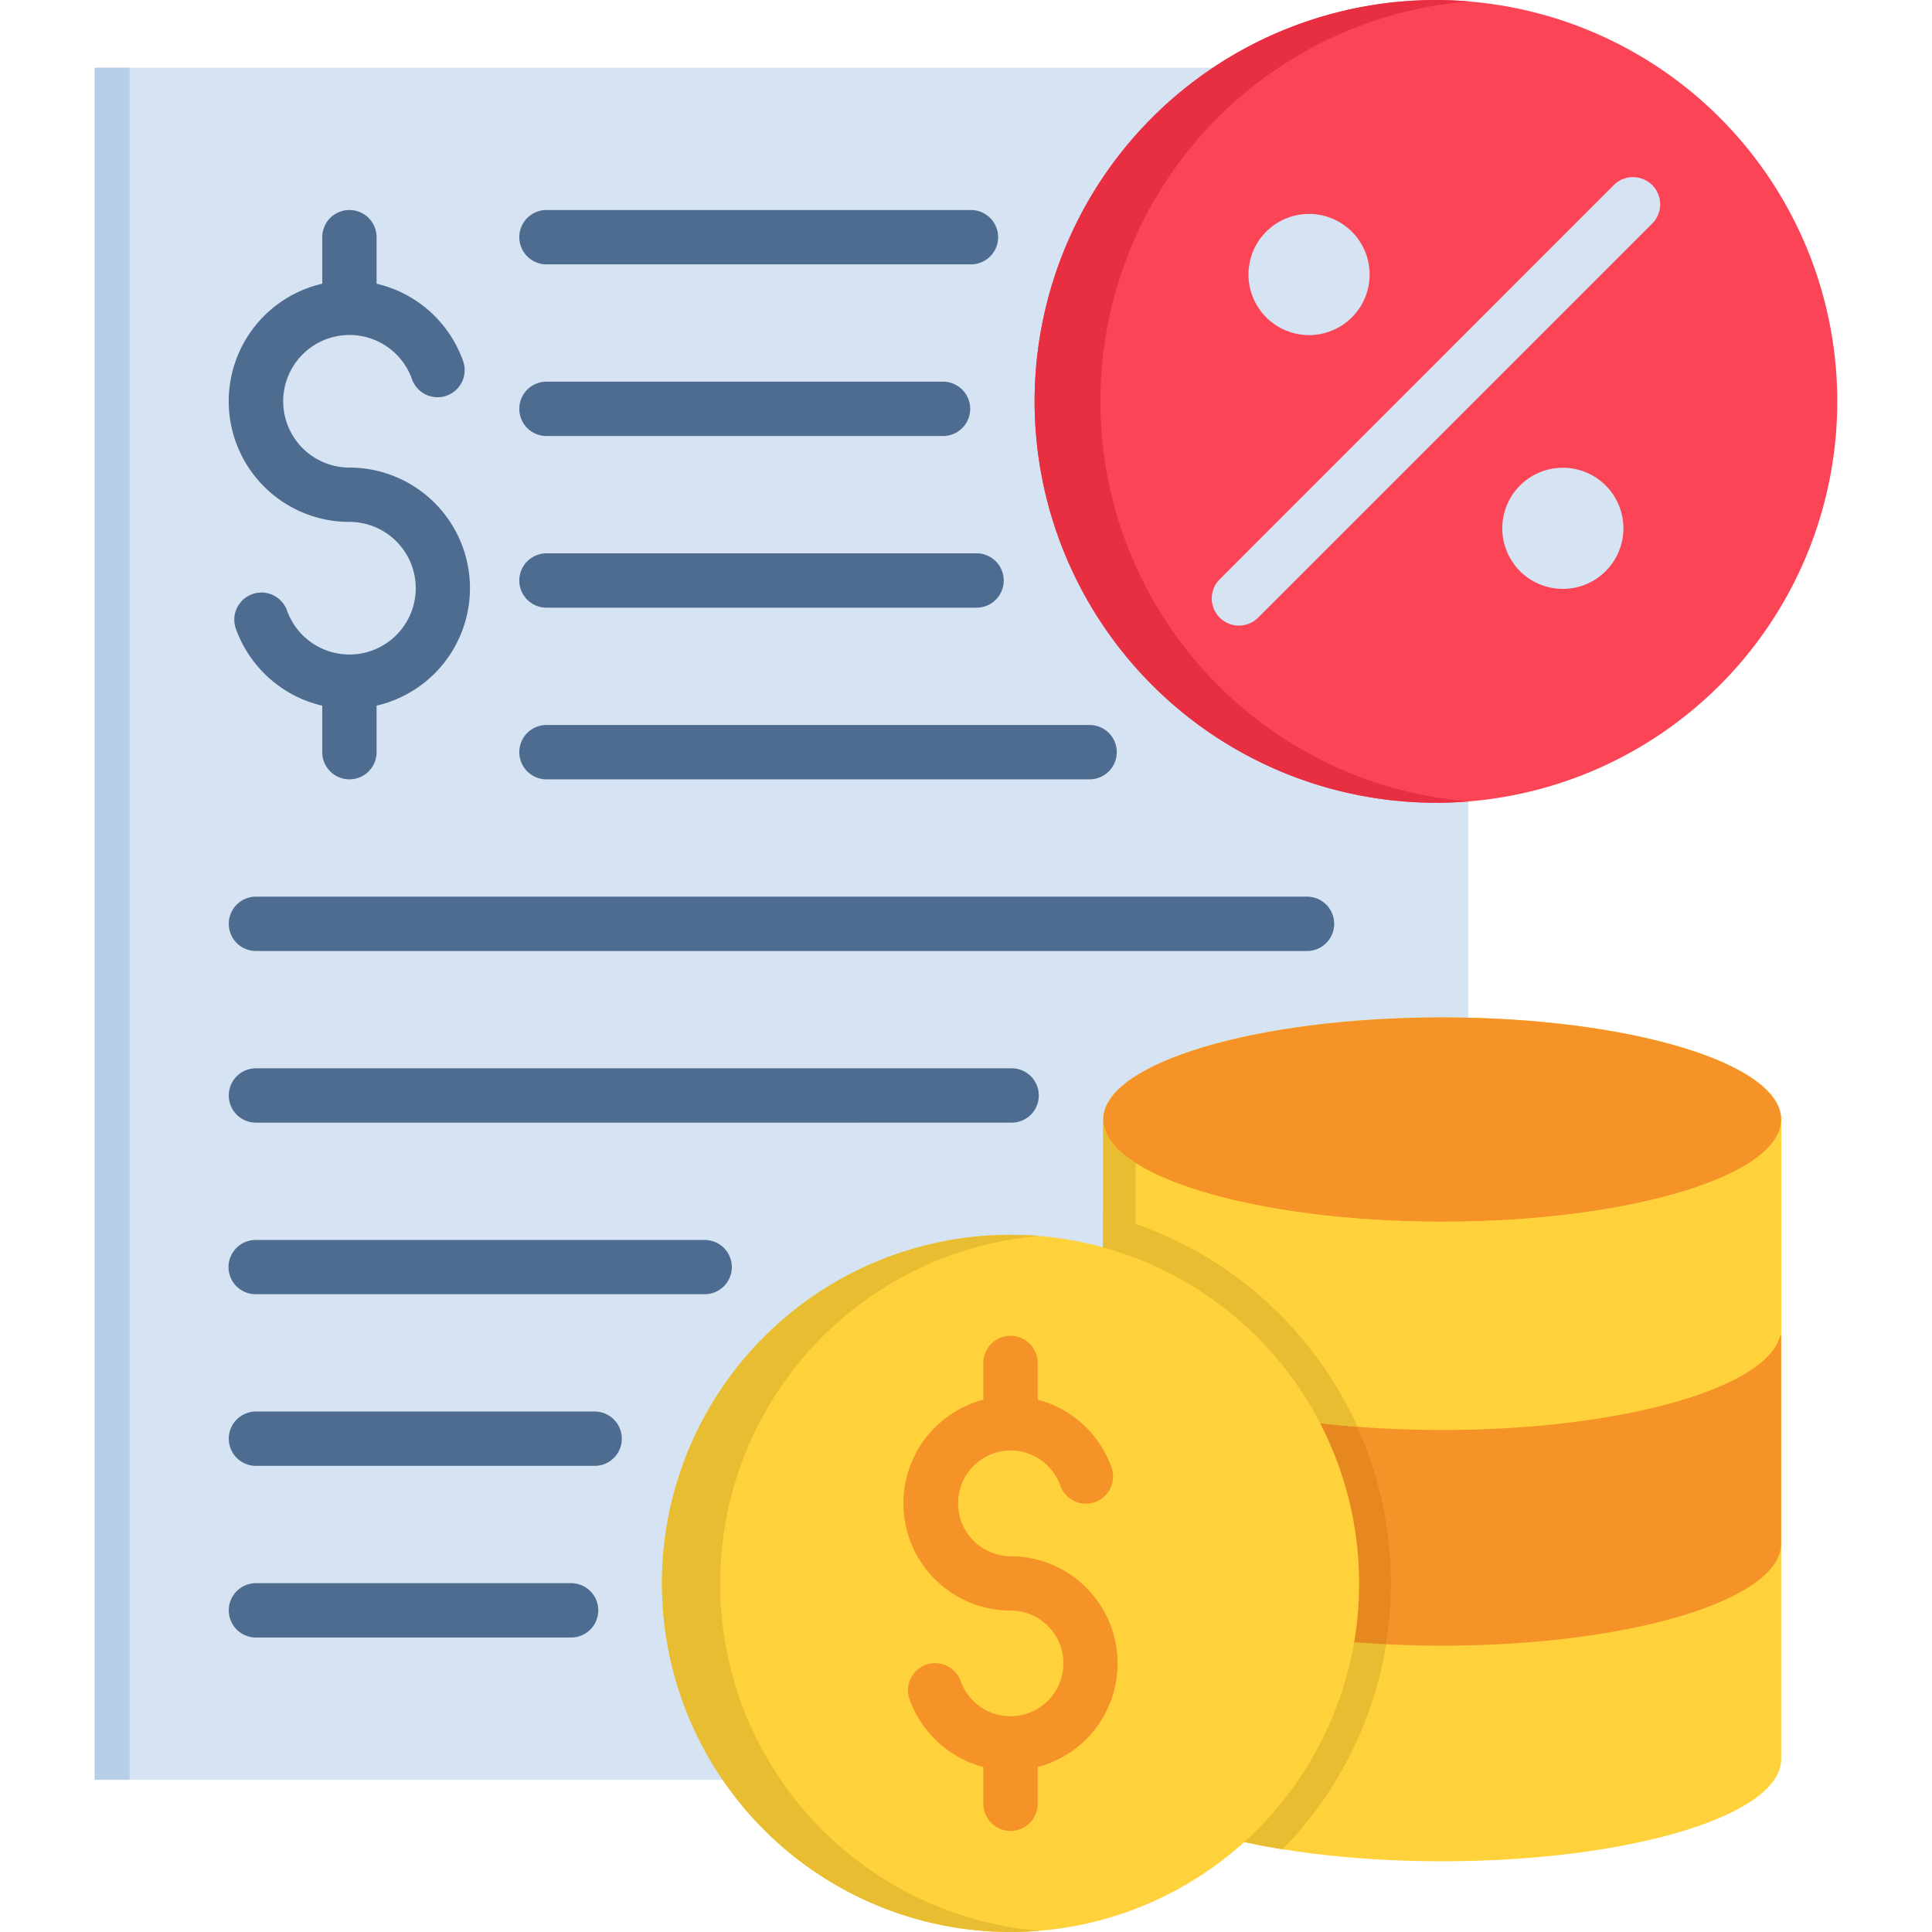 <svg class="h-5 w-5" id="Layer_1" viewBox="0 0 512 512" xmlns="http://www.w3.org/2000/svg" data-name="Layer 1"><path d="m25.106 17.952v453.715h363.987v-453.715z" fill="#d5e3f2" fill-rule="evenodd"/><path d="m144.822 70.058a7.2 7.2 0 0 1 0-14.4h112.489a7.2 7.2 0 1 1 0 14.4zm-76.994 227.455a7.2 7.2 0 0 1 0-14.4h200.266a7.2 7.2 0 0 1 0 14.4zm0 45.462a7.184 7.184 0 1 1 0-14.367h118.843a7.184 7.184 0 1 1 0 14.367zm0 45.491a7.2 7.2 0 1 1 0-14.4h89.759a7.2 7.2 0 0 1 0 14.4zm0 45.491a7.2 7.2 0 1 1 0-14.4h83.522a7.2 7.2 0 0 1 0 14.4zm0-181.935a7.2 7.2 0 0 1 0-14.4h278.542a7.2 7.2 0 0 1 0 14.4zm76.994-45.491a7.2 7.2 0 0 1 0-14.4h143.934a7.2 7.2 0 1 1 0 14.4zm0-45.491a7.2 7.2 0 0 1 0-14.4h113.978a7.2 7.2 0 0 1 0 14.4zm0-45.491a7.2 7.2 0 0 1 0-14.4h105.087a7.2 7.2 0 1 1 0 14.4z" fill="#4d6c8f"/><path d="m99.8 187.006v12.327a7.2 7.2 0 0 1 -14.4 0v-12.327a31.369 31.369 0 0 1 -11.19-5.013 32.091 32.091 0 0 1 -11.71-15.387 7.194 7.194 0 0 1 13.55-4.838 17.571 17.571 0 1 0 16.55-23.459 31.97 31.97 0 0 1 -7.2-63.122v-12.327a7.2 7.2 0 0 1 14.4 0v12.327a32.015 32.015 0 0 1 22.9 20.429 7.185 7.185 0 1 1 -13.551 4.779 17.569 17.569 0 1 0 -16.549 23.518 31.959 31.959 0 0 1 7.2 63.093z" fill="#4d6c8f"/><path d="m380.554 212.738a106.355 106.355 0 1 0 -106.369-106.369 106.544 106.544 0 0 0 106.369 106.369z" fill="#fb4455" fill-rule="evenodd"/><path d="m335.558 61.4a16.053 16.053 0 1 1 0 22.7 16.058 16.058 0 0 1 0-22.7zm67.261 67.26a16.052 16.052 0 1 1 0 22.7 16.057 16.057 0 0 1 0-22.7z" fill="#d5e3f2" fill-rule="evenodd"/><path d="m333.4 163.692a7.192 7.192 0 0 1 -10.171-10.171l104.448-104.475a7.2 7.2 0 1 1 10.171 10.2z" fill="#d5e3f2"/><g fill-rule="evenodd"><path d="m292.369 296.7c0-14.95 40.217-27.073 89.817-27.073 49.629 0 89.845 12.123 89.845 27.073v169.488c0 14.95-40.216 27.074-89.845 27.074-49.6 0-89.817-12.124-89.817-27.074z" fill="#ffd23b"/><path d="m382.215 323.77c49.454 0 89.816-12.152 89.816-27.073s-40.362-27.073-89.816-27.073c-49.483 0-89.846 12.152-89.846 27.073s40.363 27.073 89.846 27.073z" fill="#f59329"/><path d="m472.031 296.7v55.2c0 14.95-40.216 27.073-89.845 27.073-49.6 0-89.817-12.123-89.817-27.073v-55.2c0 14.95 40.217 27.073 89.817 27.073 49.629 0 89.845-12.123 89.845-27.073z" fill="#ffd23b"/><path d="m292.369 353.845h.234c3.322 14.047 42.168 25.121 89.583 25.121 47.443 0 86.29-11.074 89.612-25.121h.233v55.2c0 14.95-40.216 27.073-89.845 27.073-49.6 0-89.817-12.123-89.817-27.073z" fill="#f59329"/><path d="m292.369 321.818a100.816 100.816 0 0 1 47.531 168.267c-28.268-4.575-47.531-13.551-47.531-23.9z" fill="#e8bd31"/><path d="m359.717 378.121a100.113 100.113 0 0 1 8.918 41.5 101.248 101.248 0 0 1 -1.283 16.116c-42.547-2.128-74.983-13.26-74.983-26.694v-55.2h.234c2.8 11.744 30.395 21.42 67.114 24.276z" fill="#e68720"/><path d="m292.369 321.818a100.968 100.968 0 0 1 67.348 56.3c-38.73-3-67.348-13.61-67.348-26.228z" fill="#e8bd31"/><path d="m267.8 512a92.381 92.381 0 1 0 -92.381-92.381 92.559 92.559 0 0 0 92.381 92.381z" fill="#ffd23b"/></g><path d="m275 468.287v9.733a7.2 7.2 0 0 1 -14.4 0v-9.733a28.593 28.593 0 0 1 -19.554-17.923 7.194 7.194 0 0 1 13.551-4.837 14.027 14.027 0 0 0 5.158 6.761 14.024 14.024 0 0 0 22.061-11.482 13.98 13.98 0 0 0 -14.016-13.989 28.417 28.417 0 0 1 -20.08-48.492 28.716 28.716 0 0 1 12.881-7.4v-9.733a7.2 7.2 0 0 1 14.4 0v9.733a28.42 28.42 0 0 1 19.554 17.952 7.194 7.194 0 0 1 -13.555 4.835 14.024 14.024 0 0 0 -13.2-9.326 14.018 14.018 0 0 0 0 28.035 28.4 28.4 0 0 1 7.2 55.866z" fill="#f59329"/><path d="m34.344 471.667v-453.715h-9.238v453.715z" fill="#b7cfe8" fill-rule="evenodd"/><path d="m291.612 106.369a106.27 106.27 0 0 1 97.656-105.99c-2.886-.233-5.8-.379-8.714-.379a106.369 106.369 0 0 0 0 212.738c2.856 0 5.712-.116 8.539-.349a106.4 106.4 0 0 1 -97.481-106.02z" fill="#e82e41" fill-rule="evenodd"/><path d="m190.838 419.619a92.431 92.431 0 0 1 84.687-92.089c-2.535-.2-5.129-.292-7.722-.292a92.381 92.381 0 1 0 -.003 184.762c2.593 0 5.187-.116 7.722-.321a92.379 92.379 0 0 1 -84.687-92.06z" fill="#e8bd31" fill-rule="evenodd"/><path d="m300.966 333.358v-25.092c-5.507-3.5-8.6-7.431-8.6-11.569v33.834c2.944.816 5.8 1.749 8.6 2.827z" fill="#e8bd31" fill-rule="evenodd"/></svg>